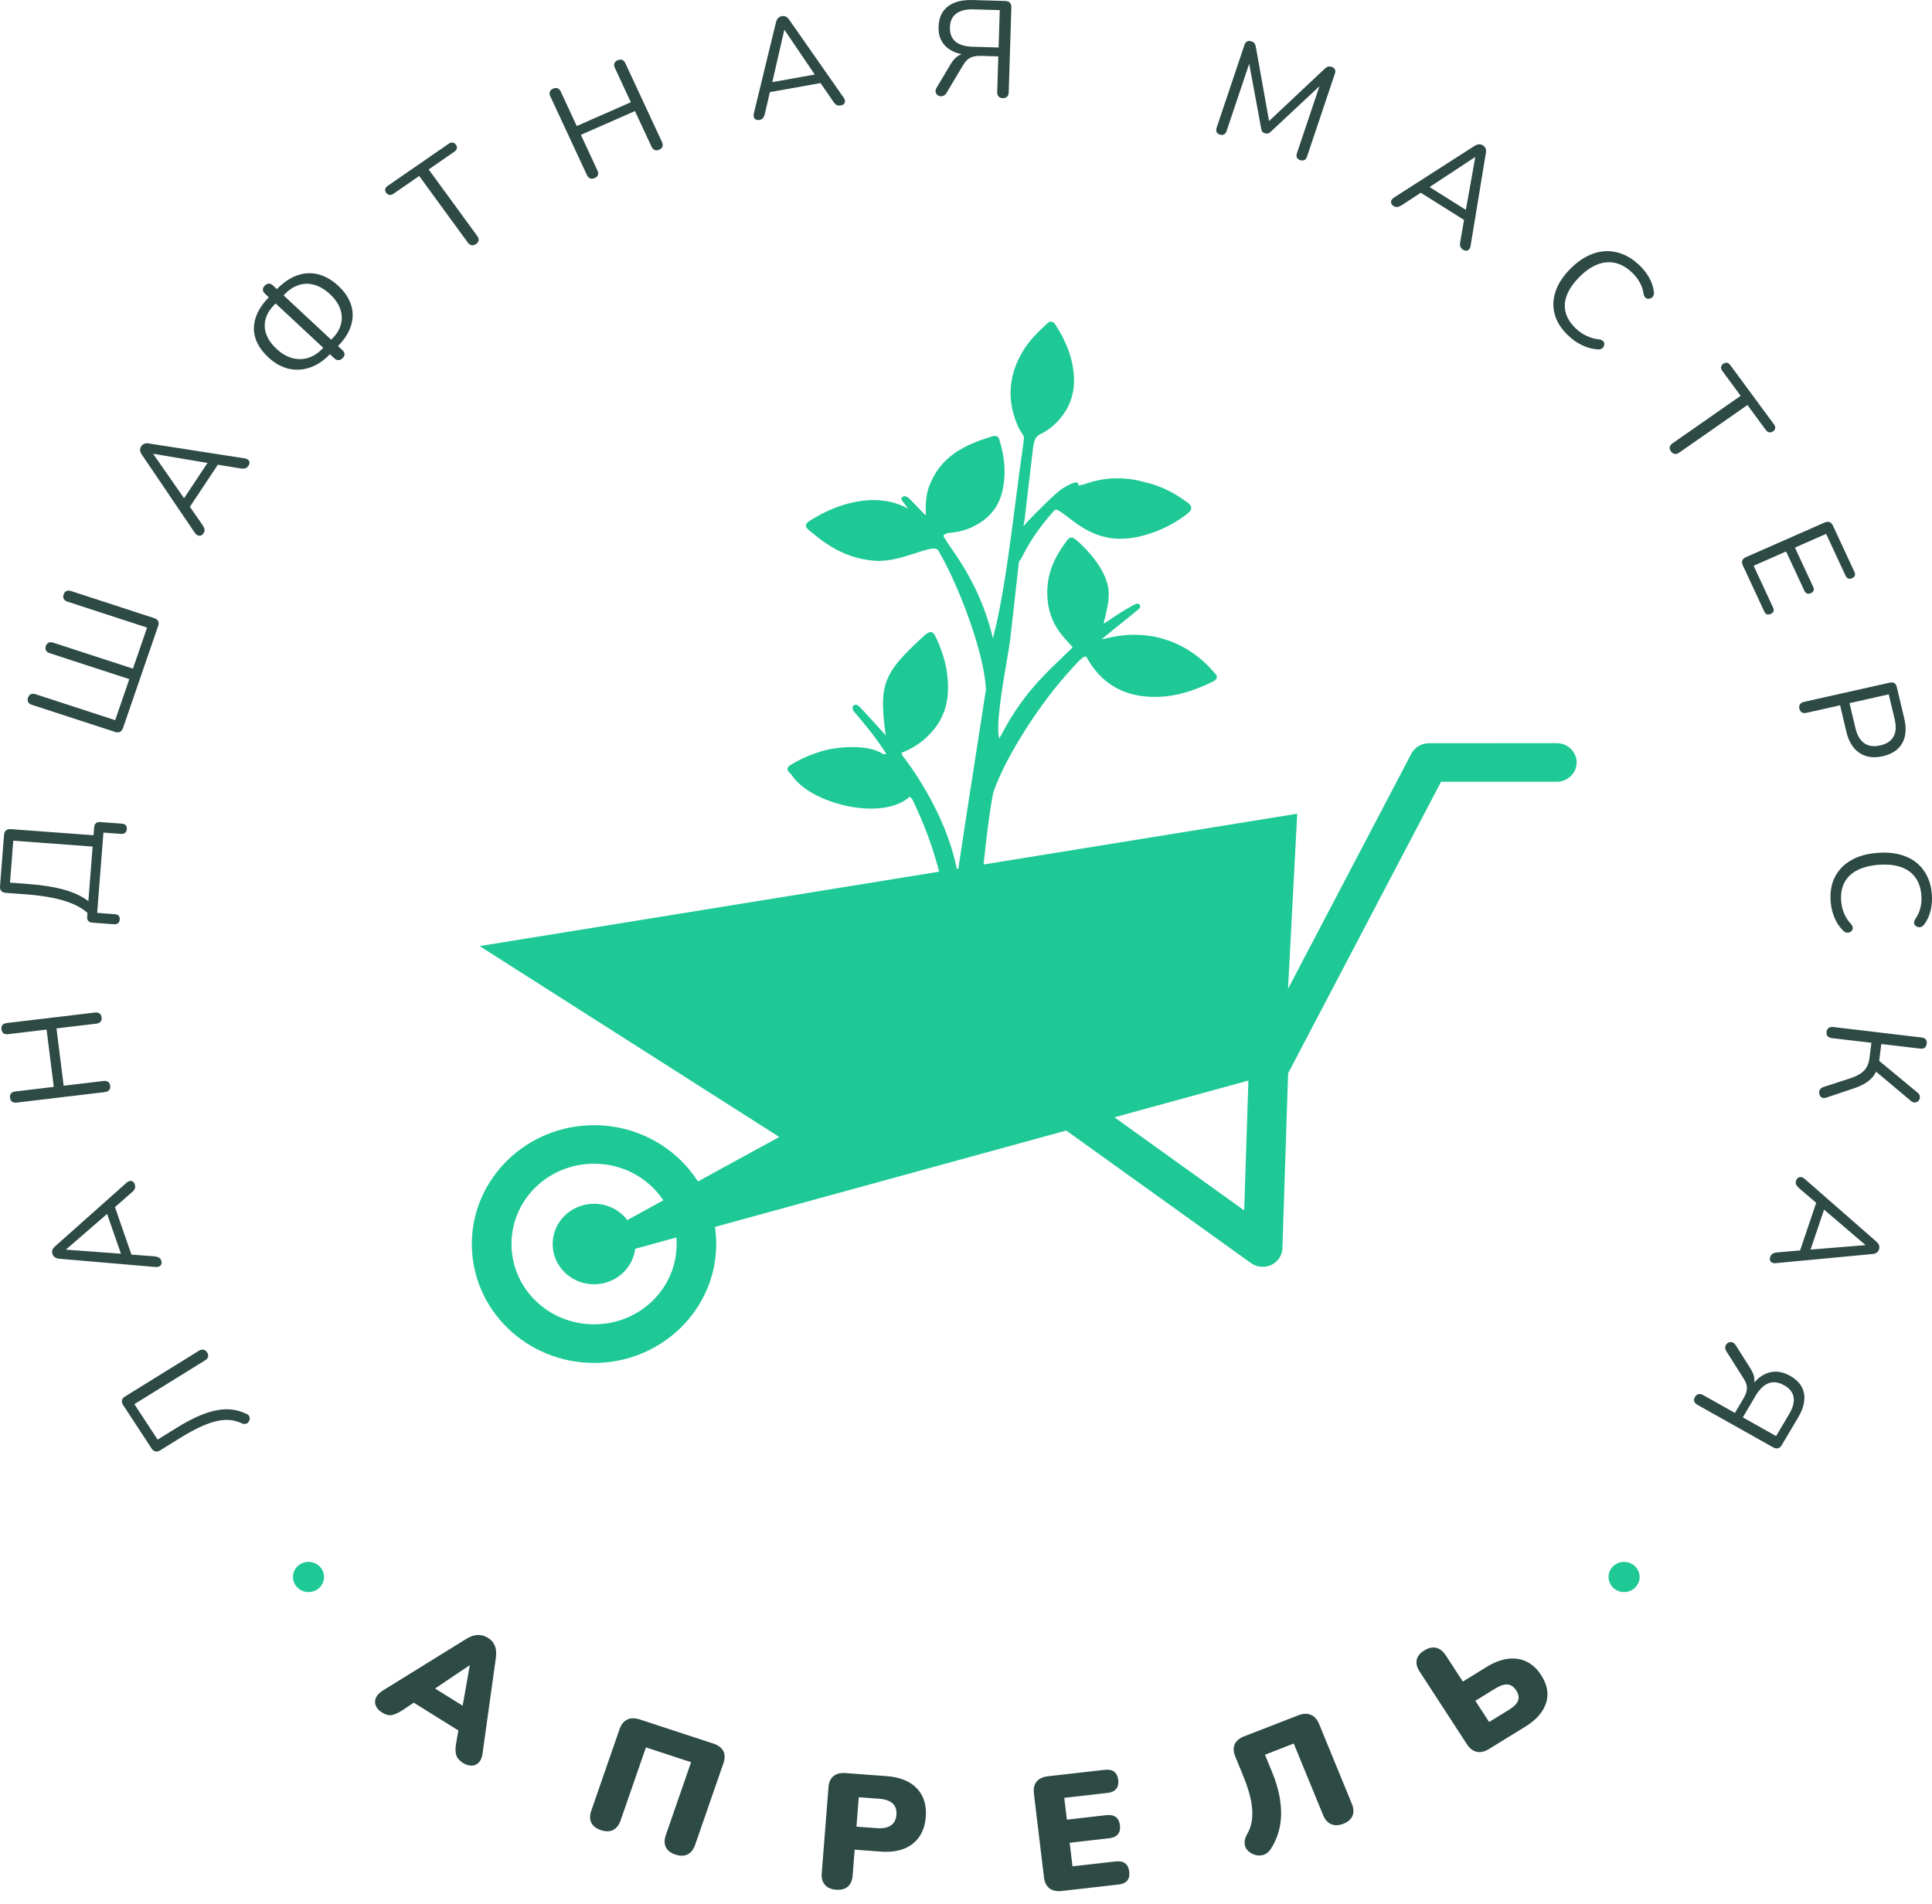 <svg width="140" height="138" viewBox="0 0 140 138" fill="none" xmlns="http://www.w3.org/2000/svg">
<path fill-rule="evenodd" clip-rule="evenodd" d="M23.222 113.586C23.618 114.051 23.552 114.742 23.074 115.128C22.595 115.514 21.886 115.449 21.489 114.984C21.092 114.519 21.159 113.828 21.637 113.442C22.115 113.056 22.825 113.121 23.222 113.586Z" fill="#1EC996"/>
<path fill-rule="evenodd" clip-rule="evenodd" d="M116.82 113.586C116.424 114.051 116.49 114.742 116.969 115.128C117.447 115.514 118.156 115.449 118.553 114.984C118.95 114.519 118.883 113.828 118.405 113.442C117.927 113.056 117.217 113.121 116.82 113.586Z" fill="#1EC996"/>
<path d="M15.005 98.002C15.078 98.114 15.102 98.221 15.076 98.322C15.05 98.424 14.98 98.51 14.866 98.582L9.738 101.76L11.421 104.33L12.809 103.469C13.387 103.111 13.916 102.829 14.395 102.622C14.874 102.414 15.317 102.273 15.721 102.199C16.127 102.123 16.501 102.11 16.846 102.158C17.191 102.206 17.521 102.305 17.836 102.453C17.957 102.503 18.037 102.575 18.074 102.67C18.112 102.764 18.103 102.867 18.048 102.979C17.993 103.092 17.917 103.16 17.821 103.185C17.724 103.209 17.619 103.195 17.502 103.141C17.259 103.026 16.998 102.952 16.718 102.918C16.438 102.884 16.126 102.901 15.781 102.971C15.436 103.039 15.04 103.174 14.592 103.373C14.143 103.573 13.628 103.854 13.045 104.215L11.613 105.103C11.487 105.181 11.37 105.208 11.262 105.184C11.155 105.161 11.061 105.088 10.981 104.966L8.921 101.82C8.845 101.704 8.817 101.591 8.839 101.484C8.861 101.377 8.935 101.284 9.061 101.206L14.413 97.889C14.527 97.818 14.637 97.793 14.743 97.813C14.849 97.833 14.936 97.897 15.005 98.002V98.002ZM11.681 91.351C11.716 91.451 11.72 91.539 11.692 91.614C11.665 91.689 11.612 91.745 11.535 91.781C11.458 91.816 11.361 91.829 11.243 91.819L4.317 91.223C4.168 91.209 4.054 91.172 3.972 91.112C3.891 91.052 3.834 90.975 3.801 90.881C3.768 90.787 3.766 90.692 3.793 90.596C3.821 90.5 3.89 90.406 4.001 90.314L9.135 85.745C9.22 85.661 9.306 85.61 9.392 85.592C9.48 85.574 9.555 85.585 9.62 85.627C9.684 85.669 9.733 85.74 9.768 85.84C9.807 85.953 9.808 86.053 9.771 86.142C9.734 86.23 9.665 86.316 9.565 86.397L8.158 87.632L8.23 87.191L9.629 91.222L9.294 90.904L11.178 91.046C11.32 91.063 11.431 91.092 11.51 91.135C11.59 91.179 11.646 91.251 11.681 91.351L11.681 91.351ZM4.796 90.564L8.971 90.873L8.867 91.159L7.663 87.69L7.918 87.837L4.79 90.546L4.796 90.564V90.564ZM7.985 78.69C8.001 78.821 7.975 78.926 7.907 79.003C7.838 79.082 7.737 79.128 7.602 79.144L1.213 79.905C1.072 79.922 0.959 79.901 0.877 79.841C0.794 79.78 0.744 79.684 0.728 79.554C0.711 79.423 0.736 79.319 0.801 79.241C0.866 79.164 0.97 79.116 1.112 79.1L3.897 78.768L3.375 74.614L0.589 74.947C0.448 74.963 0.335 74.942 0.253 74.882C0.171 74.821 0.121 74.726 0.105 74.595C0.088 74.464 0.113 74.36 0.178 74.283C0.243 74.205 0.347 74.157 0.488 74.14L6.878 73.38C7.012 73.364 7.122 73.386 7.209 73.445C7.295 73.505 7.345 73.6 7.362 73.731C7.378 73.862 7.353 73.967 7.284 74.045C7.215 74.123 7.114 74.17 6.979 74.185L4.092 74.529L4.614 78.683L7.502 78.339C7.636 78.323 7.746 78.344 7.832 78.399C7.917 78.456 7.969 78.553 7.986 78.69H7.985ZM8.675 66.645C8.666 66.764 8.625 66.852 8.553 66.909C8.481 66.966 8.38 66.991 8.251 66.981L6.7 66.866C6.423 66.846 6.295 66.701 6.316 66.431L6.366 65.79L6.47 66.284C6.067 65.87 5.486 65.543 4.726 65.302C3.967 65.06 2.995 64.896 1.813 64.808L0.423 64.705C0.275 64.695 0.165 64.648 0.093 64.567C0.021 64.486 -0.009 64.373 0.002 64.228L0.293 60.499C0.304 60.361 0.352 60.255 0.435 60.181C0.519 60.108 0.636 60.078 0.784 60.088L7.112 60.556L6.751 60.857L6.822 59.959C6.832 59.828 6.875 59.728 6.952 59.661C7.028 59.594 7.134 59.566 7.269 59.576L8.821 59.69C9.084 59.71 9.207 59.841 9.188 60.085C9.178 60.21 9.137 60.301 9.064 60.358C8.992 60.416 8.891 60.44 8.763 60.431L7.495 60.337L7.041 66.157L8.308 66.251C8.571 66.27 8.694 66.401 8.675 66.645L8.675 66.645ZM6.403 65.307L6.712 61.351L0.963 60.926L0.725 63.964L1.932 64.053C3.02 64.134 3.924 64.274 4.643 64.477C5.361 64.678 5.948 64.956 6.403 65.307L6.403 65.307ZM8.912 52.761C8.865 52.898 8.791 52.991 8.692 53.039C8.594 53.087 8.474 53.088 8.332 53.041L2.316 51.08C2.181 51.036 2.089 50.971 2.041 50.881C1.993 50.793 1.99 50.685 2.034 50.56C2.077 50.435 2.145 50.352 2.238 50.309C2.331 50.266 2.446 50.267 2.581 50.311L8.347 52.191L9.371 49.217L3.606 47.337C3.47 47.293 3.379 47.227 3.331 47.138C3.282 47.049 3.28 46.942 3.323 46.817C3.364 46.698 3.431 46.618 3.525 46.575C3.618 46.532 3.732 46.534 3.867 46.577L9.634 48.457L10.658 45.483L4.892 43.603C4.757 43.56 4.665 43.491 4.619 43.4C4.571 43.308 4.569 43.203 4.609 43.084C4.652 42.959 4.721 42.875 4.814 42.833C4.907 42.789 5.022 42.791 5.157 42.835L11.173 44.796C11.315 44.842 11.41 44.913 11.459 45.009C11.508 45.105 11.51 45.222 11.462 45.359L8.913 52.761H8.912ZM14.755 38.638C14.696 38.727 14.627 38.785 14.55 38.811C14.473 38.837 14.395 38.831 14.319 38.794C14.242 38.757 14.171 38.692 14.106 38.596L10.279 32.948C10.197 32.826 10.156 32.716 10.154 32.616C10.151 32.517 10.178 32.425 10.233 32.342C10.289 32.259 10.363 32.198 10.457 32.159C10.552 32.12 10.671 32.114 10.814 32.142L17.684 33.212C17.804 33.225 17.899 33.258 17.967 33.313C18.036 33.368 18.074 33.433 18.08 33.508C18.087 33.583 18.061 33.665 18.002 33.754C17.936 33.853 17.855 33.917 17.761 33.944C17.666 33.97 17.554 33.971 17.427 33.946L15.557 33.642L15.957 33.422L13.583 36.994L13.63 36.541L14.688 38.066C14.762 38.184 14.807 38.287 14.821 38.374C14.836 38.462 14.813 38.55 14.755 38.638L14.755 38.638ZM11.107 32.903L13.455 36.277L13.16 36.375L15.203 33.3L15.244 33.585L11.118 32.887L11.107 32.903ZM24.829 25.954C24.735 26.049 24.635 26.097 24.53 26.1C24.424 26.102 24.322 26.058 24.225 25.967L23.74 25.515L24.071 25.508L23.895 25.686C23.431 26.158 22.941 26.479 22.427 26.648C21.913 26.816 21.401 26.839 20.889 26.715C20.378 26.59 19.895 26.315 19.44 25.892C19.092 25.568 18.83 25.228 18.655 24.873C18.479 24.517 18.393 24.153 18.397 23.783C18.401 23.412 18.491 23.039 18.668 22.665C18.844 22.29 19.11 21.922 19.467 21.56L19.643 21.381L19.65 21.703L19.202 21.286C19.099 21.19 19.047 21.092 19.048 20.992C19.048 20.891 19.095 20.794 19.189 20.698C19.282 20.604 19.38 20.554 19.48 20.553C19.581 20.55 19.683 20.598 19.785 20.693L20.233 21.111L19.909 21.11L20.085 20.931C20.559 20.45 21.051 20.123 21.56 19.949C22.069 19.775 22.576 19.754 23.08 19.886C23.584 20.017 24.066 20.298 24.526 20.726C24.869 21.046 25.127 21.384 25.3 21.742C25.473 22.1 25.559 22.466 25.558 22.839C25.556 23.212 25.47 23.587 25.295 23.964C25.122 24.34 24.861 24.705 24.514 25.058L24.338 25.237L24.324 24.922L24.809 25.374C24.906 25.465 24.959 25.56 24.966 25.658C24.973 25.756 24.928 25.854 24.829 25.954L24.829 25.954ZM23.556 25.329L19.847 21.873L20.113 21.847L19.867 22.097C19.633 22.335 19.457 22.587 19.34 22.853C19.224 23.119 19.172 23.389 19.182 23.664C19.193 23.94 19.269 24.213 19.41 24.486C19.549 24.758 19.759 25.024 20.038 25.284C20.395 25.617 20.77 25.838 21.16 25.946C21.551 26.055 21.932 26.053 22.304 25.943C22.676 25.833 23.013 25.623 23.318 25.313L23.565 25.063L23.556 25.329L23.556 25.329ZM24.133 24.744L23.852 24.77L24.099 24.52C24.329 24.287 24.501 24.036 24.615 23.768C24.728 23.499 24.779 23.226 24.766 22.949C24.752 22.672 24.676 22.396 24.539 22.122C24.401 21.846 24.197 21.584 23.928 21.333C23.556 20.987 23.178 20.758 22.794 20.647C22.411 20.535 22.037 20.537 21.672 20.649C21.308 20.762 20.966 20.98 20.647 21.304L20.401 21.554L20.424 21.288L24.132 24.744L24.133 24.744ZM34.489 17.69C34.385 17.762 34.279 17.789 34.173 17.769C34.068 17.749 33.975 17.686 33.897 17.578L30.376 12.754L28.51 14.043C28.411 14.112 28.313 14.138 28.219 14.122C28.125 14.107 28.046 14.056 27.983 13.97C27.916 13.878 27.893 13.79 27.913 13.703C27.933 13.617 27.993 13.54 28.092 13.471L32.512 10.418C32.611 10.349 32.706 10.319 32.797 10.33C32.887 10.34 32.966 10.391 33.033 10.483C33.1 10.574 33.124 10.665 33.106 10.754C33.088 10.843 33.029 10.922 32.93 10.991L31.064 12.28L34.584 17.104C34.663 17.211 34.696 17.316 34.683 17.418C34.67 17.52 34.605 17.611 34.489 17.691V17.69ZM43.091 12.907C42.967 12.961 42.857 12.969 42.76 12.927C42.663 12.887 42.587 12.806 42.531 12.686L39.878 6.98C39.82 6.854 39.807 6.744 39.842 6.649C39.876 6.554 39.955 6.48 40.078 6.425C40.201 6.371 40.311 6.363 40.406 6.4C40.502 6.438 40.58 6.52 40.638 6.646L41.795 9.134L45.714 7.41L44.557 4.922C44.499 4.796 44.487 4.685 44.52 4.59C44.555 4.496 44.634 4.421 44.757 4.367C44.881 4.312 44.99 4.304 45.086 4.342C45.181 4.379 45.258 4.461 45.318 4.587L47.97 10.293C48.026 10.414 48.037 10.522 48.005 10.62C47.972 10.718 47.894 10.794 47.77 10.848C47.647 10.903 47.537 10.91 47.439 10.87C47.343 10.829 47.266 10.749 47.211 10.628L46.012 8.05L42.093 9.774L43.291 12.353C43.346 12.473 43.36 12.581 43.331 12.678C43.3 12.774 43.221 12.85 43.091 12.908L43.091 12.907ZM55.042 8.691C54.935 8.71 54.846 8.702 54.773 8.664C54.7 8.628 54.652 8.569 54.626 8.489C54.601 8.41 54.602 8.314 54.629 8.203L56.229 1.62C56.265 1.479 56.319 1.374 56.392 1.304C56.465 1.234 56.551 1.19 56.651 1.172C56.752 1.154 56.848 1.165 56.942 1.205C57.035 1.246 57.122 1.326 57.199 1.446L61.111 7.044C61.183 7.139 61.223 7.228 61.228 7.314C61.234 7.4 61.212 7.472 61.16 7.528C61.109 7.584 61.029 7.621 60.923 7.641C60.803 7.662 60.701 7.649 60.615 7.601C60.531 7.552 60.453 7.473 60.385 7.365L59.33 5.834L59.769 5.966L55.468 6.735L55.839 6.458L55.423 8.252C55.387 8.386 55.341 8.488 55.285 8.558C55.229 8.629 55.148 8.673 55.041 8.692L55.042 8.691ZM56.831 2.176L55.917 6.152L55.642 6.01L59.343 5.348L59.158 5.573L56.851 2.173L56.831 2.176V2.176ZM72.665 7.113C72.529 7.109 72.427 7.069 72.358 6.991C72.29 6.912 72.257 6.808 72.261 6.677L72.341 4.086L71.142 4.05C70.925 4.044 70.737 4.058 70.576 4.093C70.416 4.128 70.271 4.195 70.143 4.293C70.014 4.392 69.896 4.535 69.788 4.724L68.586 6.737C68.529 6.834 68.456 6.901 68.366 6.938C68.277 6.976 68.191 6.985 68.111 6.97C68.03 6.955 67.96 6.918 67.901 6.86C67.841 6.802 67.806 6.73 67.795 6.644C67.784 6.559 67.811 6.46 67.875 6.349L68.884 4.657C69.049 4.378 69.233 4.174 69.437 4.045C69.641 3.915 69.876 3.854 70.14 3.862L70.404 3.87L70.339 3.997C69.587 3.975 69.007 3.783 68.597 3.421C68.188 3.06 67.992 2.569 68.012 1.95C68.025 1.514 68.129 1.151 68.321 0.86C68.513 0.569 68.791 0.349 69.155 0.201C69.519 0.054 69.955 -0.013 70.463 0.002L72.842 0.072C72.99 0.076 73.103 0.117 73.179 0.195C73.255 0.273 73.291 0.385 73.286 0.53L73.095 6.7C73.091 6.832 73.052 6.934 72.978 7.009C72.905 7.083 72.801 7.117 72.665 7.113L72.665 7.113ZM70.481 3.387L72.362 3.442L72.446 0.733L70.565 0.678C70.01 0.662 69.586 0.763 69.295 0.983C69.003 1.201 68.85 1.532 68.837 1.974C68.823 2.428 68.954 2.774 69.232 3.009C69.509 3.245 69.926 3.372 70.481 3.388L70.481 3.387ZM88.401 9.755C88.284 9.717 88.205 9.656 88.163 9.57C88.121 9.484 88.12 9.381 88.16 9.262L90.179 3.253C90.222 3.128 90.285 3.044 90.37 3.002C90.456 2.959 90.556 2.957 90.673 2.994C90.775 3.027 90.851 3.073 90.899 3.133C90.946 3.193 90.98 3.279 91 3.39L92.017 9.084L91.727 8.992L95.997 4.979C96.08 4.902 96.157 4.851 96.229 4.829C96.3 4.807 96.392 4.813 96.5 4.848C96.61 4.882 96.686 4.942 96.73 5.025C96.773 5.108 96.774 5.212 96.731 5.338L94.712 11.347C94.672 11.466 94.61 11.549 94.527 11.595C94.443 11.641 94.341 11.644 94.219 11.606C94.102 11.569 94.023 11.508 93.981 11.421C93.938 11.335 93.937 11.232 93.977 11.113L95.754 5.828L95.985 5.902L92.087 9.543C92.014 9.61 91.948 9.654 91.888 9.673C91.828 9.691 91.753 9.687 91.663 9.658C91.573 9.63 91.508 9.588 91.469 9.534C91.43 9.48 91.404 9.41 91.391 9.322L90.431 4.124L90.663 4.198L88.884 9.493C88.844 9.611 88.782 9.695 88.698 9.741C88.616 9.787 88.516 9.792 88.4 9.755H88.401ZM100.992 14.936C100.901 14.879 100.842 14.812 100.815 14.737C100.788 14.661 100.795 14.586 100.831 14.511C100.869 14.437 100.937 14.368 101.035 14.304L106.84 10.58C106.966 10.501 107.079 10.461 107.181 10.458C107.284 10.456 107.378 10.482 107.463 10.536C107.549 10.589 107.611 10.662 107.651 10.754C107.691 10.846 107.698 10.961 107.669 11.101L106.57 17.784C106.557 17.901 106.523 17.993 106.466 18.06C106.409 18.126 106.342 18.163 106.266 18.169C106.188 18.176 106.104 18.151 106.013 18.093C105.911 18.028 105.845 17.951 105.818 17.859C105.791 17.767 105.789 17.658 105.816 17.534L106.128 15.716L106.354 16.105L102.681 13.795L103.147 13.841L101.58 14.87C101.458 14.943 101.353 14.986 101.263 15.001C101.173 15.015 101.082 14.992 100.992 14.935V14.936ZM106.886 11.386L103.419 13.671L103.318 13.383L106.478 15.371L106.185 15.411L106.902 11.397L106.885 11.386H106.886ZM113.666 24.342C113.158 23.868 112.825 23.358 112.669 22.811C112.513 22.263 112.528 21.706 112.714 21.141C112.901 20.574 113.257 20.025 113.782 19.491C114.175 19.091 114.584 18.784 115.006 18.57C115.427 18.355 115.852 18.235 116.277 18.207C116.704 18.18 117.129 18.246 117.552 18.408C117.975 18.57 118.375 18.826 118.752 19.177C119.056 19.46 119.303 19.77 119.496 20.11C119.688 20.448 119.805 20.793 119.846 21.141C119.862 21.248 119.853 21.342 119.816 21.422C119.779 21.502 119.725 21.562 119.654 21.6C119.583 21.639 119.509 21.657 119.433 21.654C119.356 21.651 119.288 21.622 119.229 21.567C119.17 21.512 119.127 21.427 119.101 21.311C119.061 21.009 118.969 20.726 118.823 20.464C118.679 20.2 118.484 19.955 118.239 19.727C117.852 19.367 117.445 19.141 117.019 19.05C116.593 18.958 116.161 19.001 115.724 19.177C115.287 19.355 114.854 19.66 114.428 20.093C114.001 20.527 113.705 20.962 113.54 21.396C113.374 21.831 113.347 22.254 113.46 22.665C113.571 23.075 113.821 23.46 114.208 23.821C114.448 24.044 114.71 24.222 114.993 24.353C115.276 24.485 115.576 24.566 115.893 24.597C116.014 24.618 116.102 24.657 116.159 24.714C116.215 24.771 116.247 24.835 116.253 24.905C116.259 24.974 116.245 25.044 116.211 25.112C116.177 25.18 116.123 25.235 116.049 25.277C115.976 25.317 115.889 25.332 115.788 25.32C115.413 25.3 115.044 25.205 114.681 25.035C114.317 24.866 113.979 24.634 113.665 24.342H113.666ZM121.081 32.709C121.006 32.607 120.978 32.505 120.998 32.402C121.018 32.298 121.083 32.209 121.193 32.132L126.134 28.684L124.801 26.875C124.731 26.779 124.702 26.684 124.719 26.592C124.734 26.501 124.785 26.424 124.874 26.362C124.968 26.297 125.059 26.274 125.148 26.293C125.238 26.312 125.317 26.37 125.388 26.466L128.547 30.752C128.618 30.849 128.649 30.94 128.638 31.028C128.628 31.117 128.576 31.194 128.483 31.259C128.389 31.324 128.296 31.348 128.205 31.331C128.112 31.314 128.031 31.258 127.959 31.161L126.627 29.352L121.685 32.8C121.575 32.876 121.467 32.908 121.362 32.897C121.257 32.884 121.164 32.822 121.08 32.709H121.081ZM126.288 40.966C126.227 40.834 126.216 40.718 126.254 40.617C126.293 40.517 126.381 40.438 126.517 40.377L132.215 37.87C132.35 37.811 132.47 37.8 132.574 37.837C132.677 37.875 132.759 37.961 132.82 38.093L134.38 41.446C134.427 41.548 134.436 41.639 134.405 41.717C134.375 41.796 134.31 41.856 134.211 41.9C134.106 41.946 134.013 41.955 133.933 41.925C133.851 41.895 133.788 41.829 133.74 41.727L132.328 38.69L130.067 39.684L131.392 42.533C131.439 42.635 131.449 42.724 131.422 42.801C131.394 42.878 131.328 42.94 131.223 42.986C131.119 43.032 131.026 43.041 130.944 43.011C130.863 42.981 130.8 42.916 130.752 42.813L129.428 39.965L127.075 41.001L128.487 44.039C128.534 44.141 128.542 44.231 128.512 44.309C128.482 44.388 128.417 44.449 128.318 44.492C128.213 44.538 128.121 44.547 128.04 44.518C127.959 44.488 127.895 44.422 127.847 44.319L126.288 40.966L126.288 40.966ZM130.391 51.358C130.361 51.23 130.375 51.123 130.435 51.038C130.495 50.954 130.591 50.897 130.723 50.867L136.936 49.472C137.074 49.441 137.187 49.452 137.273 49.508C137.359 49.563 137.417 49.655 137.447 49.783L137.99 52.068C138.162 52.794 138.112 53.394 137.838 53.869C137.565 54.343 137.094 54.655 136.427 54.805C135.766 54.954 135.205 54.873 134.741 54.564C134.279 54.255 133.961 53.738 133.789 53.012L133.339 51.113L130.91 51.658C130.778 51.688 130.667 51.679 130.575 51.632C130.484 51.584 130.423 51.493 130.391 51.358L130.391 51.358ZM134.022 50.959L134.45 52.761C134.574 53.282 134.787 53.648 135.091 53.861C135.396 54.073 135.779 54.128 136.241 54.024C136.711 53.918 137.034 53.705 137.212 53.384C137.389 53.063 137.417 52.643 137.293 52.122L136.866 50.32L134.022 50.958V50.959ZM132.656 65.341C132.603 64.658 132.706 64.061 132.965 63.553C133.225 63.044 133.618 62.639 134.145 62.34C134.672 62.038 135.315 61.861 136.072 61.805C136.639 61.762 137.153 61.798 137.615 61.913C138.076 62.028 138.475 62.214 138.811 62.47C139.147 62.726 139.418 63.052 139.622 63.447C139.826 63.842 139.948 64.292 139.988 64.798C140.019 65.206 139.99 65.599 139.902 65.976C139.812 66.353 139.663 66.685 139.453 66.971C139.393 67.061 139.321 67.125 139.239 67.161C139.156 67.196 139.076 67.206 138.996 67.188C138.917 67.171 138.849 67.136 138.794 67.084C138.74 67.032 138.709 66.966 138.703 66.888C138.697 66.809 138.723 66.718 138.784 66.614C138.961 66.362 139.086 66.092 139.158 65.802C139.231 65.513 139.254 65.203 139.228 64.874C139.188 64.355 139.039 63.923 138.785 63.578C138.53 63.232 138.179 62.984 137.732 62.832C137.285 62.68 136.754 62.627 136.139 62.672C135.524 62.718 135.006 62.849 134.584 63.065C134.162 63.282 133.853 63.579 133.654 63.958C133.456 64.337 133.377 64.785 133.419 65.305C133.444 65.627 133.517 65.93 133.637 66.211C133.758 66.494 133.926 66.749 134.141 66.978C134.217 67.071 134.256 67.158 134.258 67.237C134.261 67.316 134.241 67.384 134.198 67.44C134.154 67.496 134.096 67.538 134.024 67.567C133.951 67.595 133.874 67.601 133.791 67.584C133.708 67.567 133.633 67.522 133.566 67.447C133.301 67.189 133.092 66.879 132.938 66.516C132.783 66.155 132.69 65.763 132.657 65.341H132.656ZM132.36 74.778C132.377 74.647 132.428 74.552 132.513 74.493C132.6 74.433 132.71 74.411 132.844 74.428L139.244 75.188C139.385 75.205 139.487 75.252 139.549 75.329C139.61 75.406 139.633 75.51 139.617 75.642C139.601 75.773 139.553 75.868 139.474 75.928C139.394 75.988 139.284 76.01 139.142 75.993L136.326 75.659L136.156 77.014L136.024 76.759L138.948 79.179C139.035 79.249 139.088 79.326 139.108 79.408C139.129 79.489 139.126 79.569 139.099 79.646C139.072 79.723 139.027 79.783 138.962 79.829C138.899 79.874 138.825 79.897 138.739 79.897C138.654 79.896 138.567 79.861 138.481 79.792L135.784 77.527L136.094 77.255C135.997 77.649 135.81 77.972 135.532 78.225C135.255 78.477 134.887 78.683 134.431 78.842L132.355 79.541C132.24 79.582 132.143 79.586 132.061 79.557C131.98 79.527 131.919 79.477 131.88 79.406C131.842 79.335 131.822 79.257 131.822 79.174C131.822 79.091 131.848 79.013 131.898 78.939C131.948 78.866 132.027 78.811 132.133 78.778L134.131 78.128C134.566 77.98 134.886 77.794 135.092 77.569C135.299 77.344 135.423 77.053 135.469 76.692L135.61 75.573L132.743 75.232C132.608 75.217 132.507 75.171 132.437 75.096C132.369 75.021 132.343 74.916 132.36 74.778L132.36 74.778ZM130.15 85.566C130.184 85.466 130.235 85.394 130.303 85.35C130.372 85.306 130.448 85.292 130.532 85.308C130.615 85.325 130.701 85.371 130.789 85.448L135.959 89.971C136.069 90.069 136.138 90.166 136.166 90.262C136.195 90.358 136.193 90.453 136.161 90.546C136.13 90.641 136.073 90.718 135.992 90.778C135.91 90.839 135.797 90.874 135.651 90.883L128.726 91.537C128.606 91.554 128.506 91.545 128.425 91.509C128.345 91.472 128.291 91.419 128.266 91.348C128.24 91.277 128.244 91.192 128.278 91.091C128.316 90.979 128.377 90.898 128.462 90.848C128.546 90.799 128.654 90.771 128.784 90.764L130.671 90.599L130.341 90.91L131.711 86.869L131.783 87.319L130.363 86.104C130.261 86.008 130.19 85.919 130.153 85.839C130.117 85.757 130.116 85.666 130.15 85.567L130.15 85.566ZM135.169 90.218L132.022 87.531L132.282 87.364L131.103 90.841L130.99 90.575L135.163 90.237L135.169 90.218H135.169ZM122.824 101.238C122.891 101.124 122.977 101.056 123.08 101.033C123.183 101.012 123.293 101.034 123.411 101.099L125.717 102.395L126.317 101.385C126.426 101.202 126.502 101.034 126.548 100.88C126.592 100.725 126.6 100.57 126.571 100.413C126.543 100.256 126.469 100.087 126.35 99.906L125.096 97.922C125.036 97.827 125.009 97.733 125.018 97.639C125.027 97.544 125.058 97.466 125.11 97.405C125.162 97.343 125.229 97.3 125.309 97.277C125.39 97.253 125.472 97.257 125.554 97.29C125.637 97.32 125.714 97.39 125.783 97.498L126.838 99.164C127.012 99.437 127.109 99.691 127.129 99.928C127.15 100.164 127.094 100.393 126.962 100.616L126.83 100.839L126.745 100.722C127.122 100.089 127.57 99.683 128.092 99.503C128.613 99.323 129.15 99.389 129.702 99.699C130.089 99.916 130.369 100.177 130.542 100.479C130.715 100.782 130.782 101.124 130.743 101.506C130.704 101.888 130.557 102.293 130.303 102.721L129.113 104.726C129.039 104.852 128.949 104.928 128.842 104.956C128.735 104.984 128.617 104.962 128.489 104.89L122.993 101.802C122.876 101.736 122.801 101.654 122.769 101.556C122.737 101.458 122.756 101.353 122.824 101.238ZM127.231 101.133L126.29 102.718L128.703 104.073L129.644 102.488C129.922 102.02 130.031 101.609 129.97 101.255C129.911 100.901 129.684 100.614 129.29 100.393C128.885 100.165 128.51 100.114 128.165 100.241C127.82 100.367 127.509 100.664 127.231 101.133Z" fill="#2D4A45"/>
<path d="M27.675 124.1C27.463 123.968 27.317 123.808 27.236 123.623C27.156 123.436 27.155 123.248 27.233 123.056C27.31 122.865 27.467 122.692 27.703 122.539L33.788 118.773C34.082 118.59 34.36 118.495 34.621 118.488C34.881 118.481 35.128 118.551 35.361 118.696C35.594 118.84 35.758 119.027 35.854 119.256C35.95 119.485 35.977 119.769 35.937 120.111L34.969 127.064C34.939 127.345 34.851 127.563 34.706 127.717C34.561 127.872 34.387 127.952 34.186 127.957C33.984 127.963 33.78 127.902 33.575 127.775C33.301 127.604 33.13 127.413 33.062 127.2C32.993 126.989 32.988 126.713 33.047 126.374L33.327 124.759L33.712 125.717L29.478 123.079L30.543 123.025L29.152 123.949C28.853 124.138 28.599 124.253 28.39 124.292C28.181 124.331 27.943 124.268 27.676 124.101L27.675 124.1ZM34.018 120.691L31.003 122.72L31.032 122.06L34.023 123.923L33.419 124.223L34.039 120.704L34.018 120.691ZM43.543 132.63C43.203 132.519 42.974 132.341 42.852 132.097C42.731 131.852 42.729 131.561 42.846 131.224L44.893 125.318C45.013 124.973 45.199 124.74 45.451 124.618C45.704 124.496 46.011 124.495 46.374 124.613L51.681 126.355C52.043 126.473 52.287 126.656 52.413 126.902C52.538 127.148 52.54 127.443 52.42 127.788L50.373 133.693C50.256 134.031 50.075 134.262 49.83 134.386C49.585 134.51 49.29 134.516 48.942 134.402C48.603 134.291 48.373 134.113 48.252 133.868C48.131 133.624 48.129 133.333 48.245 132.996L50.079 127.708L46.806 126.634L44.973 131.922C44.856 132.259 44.678 132.49 44.436 132.616C44.195 132.741 43.897 132.747 43.543 132.63L43.543 132.63ZM60.579 136.947C60.222 136.921 59.953 136.803 59.775 136.595C59.595 136.388 59.519 136.11 59.546 135.763L60.035 129.513C60.063 129.158 60.183 128.892 60.397 128.718C60.61 128.543 60.895 128.469 61.253 128.495L64.246 128.717C65.22 128.789 65.953 129.088 66.447 129.612C66.94 130.137 67.153 130.826 67.086 131.678C67.019 132.53 66.702 133.179 66.132 133.626C65.563 134.071 64.792 134.258 63.818 134.186L61.931 134.046L61.785 135.929C61.758 136.276 61.643 136.539 61.442 136.719C61.24 136.899 60.952 136.975 60.579 136.947ZM62.062 132.378L63.559 132.488C63.981 132.52 64.312 132.454 64.553 132.294C64.794 132.133 64.929 131.876 64.957 131.52C64.985 131.157 64.892 130.88 64.679 130.689C64.465 130.499 64.148 130.389 63.725 130.357L62.229 130.247L62.062 132.378H62.062ZM76.949 137.039C76.569 137.083 76.268 137.019 76.047 136.849C75.826 136.679 75.695 136.413 75.651 136.051L74.92 129.979C74.877 129.617 74.943 129.329 75.117 129.114C75.292 128.899 75.569 128.77 75.949 128.726L80.058 128.259C80.349 128.226 80.575 128.271 80.738 128.397C80.9 128.522 80.998 128.718 81.029 128.985C81.062 129.26 81.015 129.478 80.887 129.64C80.759 129.802 80.55 129.9 80.259 129.933L77.12 130.291L77.31 131.871L80.183 131.544C80.466 131.512 80.69 131.558 80.857 131.682C81.023 131.807 81.123 132.006 81.157 132.282C81.189 132.556 81.139 132.774 81.007 132.932C80.875 133.09 80.667 133.186 80.385 133.218L77.512 133.545L77.717 135.255L80.856 134.898C81.148 134.865 81.374 134.913 81.537 135.041C81.7 135.17 81.798 135.368 81.829 135.636C81.863 135.91 81.815 136.127 81.686 136.285C81.559 136.443 81.349 136.539 81.057 136.572L76.949 137.039H76.949ZM97.344 132.17C97.012 132.299 96.718 132.309 96.462 132.199C96.207 132.089 96.012 131.869 95.876 131.538L93.75 126.355L91.665 127.165L92.185 128.433C92.417 128.999 92.586 129.539 92.691 130.052C92.796 130.565 92.843 131.053 92.833 131.518C92.822 131.982 92.753 132.422 92.625 132.838C92.499 133.254 92.319 133.639 92.087 133.994C91.927 134.243 91.718 134.394 91.459 134.448C91.2 134.501 90.936 134.453 90.664 134.302C90.397 134.142 90.243 133.938 90.203 133.689C90.162 133.441 90.219 133.184 90.373 132.92C90.528 132.655 90.633 132.374 90.69 132.075C90.746 131.775 90.762 131.45 90.736 131.098C90.71 130.746 90.64 130.366 90.526 129.959C90.411 129.552 90.258 129.113 90.064 128.643L89.513 127.297C89.374 126.959 89.36 126.665 89.471 126.412C89.582 126.16 89.811 125.967 90.159 125.832L94.07 124.314C94.417 124.178 94.722 124.165 94.985 124.272C95.248 124.378 95.448 124.6 95.587 124.938L97.962 130.728C98.097 131.059 98.112 131.349 98.004 131.6C97.896 131.85 97.677 132.041 97.344 132.17V132.17ZM107.908 126.746C107.585 126.946 107.285 127.015 107.01 126.955C106.736 126.895 106.498 126.711 106.297 126.403L102.871 121.137C102.671 120.83 102.601 120.545 102.662 120.283C102.722 120.02 102.904 119.796 103.206 119.61C103.515 119.42 103.803 119.355 104.069 119.416C104.335 119.476 104.568 119.661 104.768 119.968L106.002 121.865L107.714 120.811C108.243 120.484 108.752 120.287 109.243 120.219C109.733 120.152 110.186 120.215 110.601 120.409C111.017 120.603 111.374 120.93 111.674 121.392C112.127 122.087 112.246 122.763 112.033 123.42C111.82 124.075 111.317 124.647 110.526 125.134L107.908 126.746V126.746ZM107.908 124.794L109.362 123.898C109.712 123.682 109.927 123.461 110.006 123.235C110.085 123.008 110.04 122.765 109.869 122.504C109.7 122.243 109.495 122.1 109.253 122.076C109.01 122.052 108.715 122.148 108.363 122.364L106.909 123.259L107.909 124.795L107.908 124.794Z" fill="#2D4A45"/>
<path fill-rule="evenodd" clip-rule="evenodd" d="M34.759 68.562L68.053 63.171C67.879 62.493 67.678 61.826 67.453 61.167C67.103 60.144 66.69 59.139 66.217 58.148L66.216 58.145C66.175 58.051 66.131 57.957 66.072 57.879C66.03 57.824 65.98 57.776 65.917 57.739C65.805 57.842 65.681 57.935 65.547 58.018C64.559 58.638 63.053 58.728 61.582 58.452C60.117 58.178 58.678 57.541 57.819 56.705C57.644 56.534 57.492 56.355 57.37 56.169L57.336 56.118C57.321 56.107 57.297 56.093 57.284 56.08C57.13 55.93 57.057 55.825 57.065 55.713C57.072 55.596 57.163 55.512 57.337 55.407C57.676 55.201 58.03 55.02 58.396 54.86C58.76 54.701 59.136 54.563 59.521 54.443L59.522 54.442C60.168 54.247 61.156 54.107 62.083 54.148C62.813 54.179 63.508 54.322 63.978 54.638L63.984 54.641L64.062 54.647C64.121 54.652 64.18 54.658 64.229 54.644L64.185 54.568C63.84 54.029 63.468 53.516 63.076 53.014C62.683 52.512 62.268 52.017 61.841 51.519C61.825 51.5 61.812 51.476 61.804 51.453C61.797 51.434 61.792 51.413 61.791 51.394C61.787 51.368 61.782 51.337 61.782 51.307C61.78 51.262 61.789 51.217 61.812 51.181L61.818 51.171C61.859 51.112 61.918 51.08 61.981 51.071C62.039 51.062 62.1 51.073 62.149 51.1L62.177 51.117C62.316 51.227 63.136 52.133 63.747 52.807C63.92 52.999 64.07 53.169 64.181 53.294C63.933 51.48 63.88 50.365 64.244 49.372C64.631 48.319 65.48 47.423 67.058 45.993L67.063 45.988C67.237 45.85 67.365 45.786 67.491 45.813C67.616 45.84 67.707 45.951 67.806 46.16C68.085 46.739 68.308 47.331 68.462 47.938C68.615 48.546 68.699 49.171 68.698 49.813C68.702 50.434 68.61 51.026 68.408 51.58C68.213 52.109 67.919 52.603 67.511 53.051C67.21 53.393 66.873 53.69 66.504 53.943C66.145 54.188 65.754 54.391 65.334 54.553C65.334 54.702 65.431 54.82 65.528 54.938L65.584 55.005C65.871 55.383 66.139 55.77 66.395 56.164C66.649 56.555 66.891 56.955 67.126 57.359C67.613 58.207 68.048 59.076 68.414 59.973C68.781 60.87 69.079 61.796 69.289 62.753L69.305 62.823L69.336 62.962L69.451 62.944L69.493 62.624C69.872 60.078 70.288 57.409 70.699 54.781C70.957 53.127 71.214 51.487 71.449 49.952C71.38 48.672 70.936 46.927 70.336 45.181C69.649 43.18 68.755 41.181 67.983 39.882C67.807 39.607 67.172 39.815 66.35 40.083C65.477 40.368 64.406 40.718 63.371 40.637C62.42 40.563 61.591 40.317 60.828 39.941C60.068 39.567 59.374 39.065 58.688 38.476C58.5 38.325 58.404 38.214 58.4 38.094C58.394 37.967 58.486 37.867 58.671 37.745L58.672 37.743C59.192 37.415 59.727 37.129 60.283 36.895C60.841 36.661 61.422 36.48 62.031 36.362C64.12 35.976 65.339 36.621 65.675 36.798L65.814 36.871L65.798 36.854C65.76 36.805 65.726 36.764 65.709 36.741C65.647 36.663 65.589 36.581 65.531 36.498C65.472 36.417 65.415 36.335 65.353 36.258L65.351 36.256C65.326 36.223 65.317 36.177 65.322 36.136C65.327 36.095 65.349 36.051 65.382 36.025C65.409 36.005 65.442 35.986 65.475 35.973C65.511 35.958 65.55 35.951 65.585 35.955L65.605 35.959C65.774 36.011 65.885 36.124 65.998 36.24L66.065 36.307C66.213 36.455 66.352 36.602 66.49 36.749C66.63 36.898 66.771 37.046 66.912 37.187L66.933 37.21C66.979 37.258 67.026 37.309 67.082 37.321C67.103 37.26 67.096 37.192 67.089 37.125C67.085 37.082 67.08 37.038 67.081 36.99C67.079 36.685 67.09 36.381 67.128 36.081C67.168 35.777 67.236 35.476 67.35 35.181C67.769 34.121 68.398 33.385 69.184 32.835C69.965 32.288 70.898 31.927 71.93 31.615L71.934 31.614C72.063 31.58 72.162 31.579 72.246 31.622C72.331 31.666 72.385 31.746 72.421 31.875C72.618 32.515 72.748 33.161 72.784 33.812C72.822 34.465 72.766 35.122 72.588 35.785C72.477 36.188 72.308 36.551 72.081 36.877C71.853 37.203 71.569 37.49 71.226 37.742L71.225 37.743C70.849 38.012 70.455 38.219 70.039 38.365C69.629 38.509 69.197 38.593 68.742 38.618C68.284 38.764 68.286 38.768 68.585 39.214C68.629 39.278 68.671 39.345 68.712 39.411C68.75 39.471 68.787 39.53 68.829 39.592C69.556 40.596 70.189 41.641 70.711 42.735C71.233 43.83 71.645 44.977 71.931 46.183C71.936 46.209 71.938 46.242 71.942 46.269C72.651 43.677 73.17 39.636 73.619 36.135C73.797 34.751 73.964 33.45 74.128 32.349L74.136 32.29C74.188 31.892 74.209 31.732 74.186 31.631C74.172 31.571 74.135 31.518 74.074 31.428C74.012 31.338 73.928 31.215 73.818 31.015L73.815 31.008C73.421 30.146 73.223 29.288 73.23 28.432C73.238 27.575 73.453 26.722 73.886 25.872C74.432 24.816 75.049 24.231 75.84 23.483L75.898 23.427C75.925 23.401 75.954 23.379 75.984 23.362C76.053 23.323 76.126 23.307 76.197 23.316C76.268 23.324 76.335 23.357 76.391 23.412C76.416 23.436 76.439 23.465 76.458 23.497C76.848 24.097 77.179 24.718 77.417 25.367C77.656 26.019 77.803 26.701 77.826 27.421C77.847 28.022 77.753 28.589 77.548 29.116C77.342 29.647 77.023 30.138 76.597 30.582C76.095 31.097 75.734 31.284 75.47 31.42C75.121 31.6 74.962 31.683 74.855 32.502C74.751 33.369 74.645 34.239 74.543 35.11C74.438 35.991 74.337 36.867 74.24 37.731V37.732C74.237 37.759 74.23 37.79 74.221 37.828C74.201 37.923 74.168 38.071 74.166 38.15C74.219 38.088 74.311 37.945 74.493 37.76C75.213 37.025 76.567 35.643 77.016 35.39C77.084 35.347 77.294 35.219 77.502 35.115C77.749 34.991 78.005 34.907 78.11 35.012L78.112 35.014C78.17 35.075 78.17 35.134 78.133 35.19C78.341 35.153 78.552 35.105 78.635 35.073L78.636 35.072C79.356 34.815 80.076 34.682 80.8 34.664C81.522 34.647 82.246 34.744 82.97 34.945C83.606 35.09 84.157 35.301 84.643 35.543C85.13 35.787 85.55 36.06 85.924 36.328C86.132 36.465 86.284 36.587 86.316 36.747C86.348 36.912 86.249 37.086 85.948 37.305C85.268 37.814 84.458 38.262 83.604 38.575C82.818 38.864 81.993 39.039 81.197 39.046C79.433 39.056 78.194 38.102 77.367 37.465C76.884 37.093 76.557 36.842 76.413 36.976C76.388 37.001 76.365 37.028 76.344 37.054C76.319 37.084 76.295 37.112 76.266 37.142C75.821 37.645 75.41 38.165 75.037 38.708C74.663 39.251 74.327 39.819 74.031 40.418L74.027 40.426C73.994 40.48 73.957 40.533 73.921 40.586C73.892 40.629 73.863 40.67 73.837 40.713L73.202 46.344C73.168 46.638 73.079 47.16 72.97 47.797C72.647 49.689 72.149 52.612 72.406 53.517L72.511 53.335C72.571 53.231 72.63 53.131 72.682 53.024L72.683 53.022C73.073 52.289 73.508 51.589 73.99 50.924C74.471 50.258 75 49.626 75.577 49.028C76.064 48.518 76.568 48.033 77.075 47.546C77.295 47.335 77.515 47.123 77.734 46.91L77.529 46.684C77.319 46.452 77.105 46.218 76.914 45.978C76.642 45.636 76.423 45.269 76.259 44.881C76.095 44.491 75.985 44.08 75.932 43.653C75.655 41.486 76.701 40.026 77.239 39.275L77.284 39.212C77.391 39.065 77.48 38.983 77.586 38.963C77.699 38.939 77.802 38.985 77.933 39.092L77.935 39.093C78.027 39.17 78.118 39.248 78.198 39.319C78.286 39.396 78.371 39.476 78.453 39.559C78.831 39.942 79.19 40.343 79.495 40.779C79.803 41.218 80.058 41.694 80.222 42.224C80.484 43.091 80.259 44 80.103 44.628C80.038 44.892 79.988 45.099 79.983 45.204L80.101 45.125C80.742 44.69 81.389 44.252 82.082 43.881C82.151 43.841 82.226 43.811 82.295 43.782L82.396 43.74L82.427 43.744C82.438 43.745 82.455 43.747 82.476 43.754H82.477C82.502 43.761 82.529 43.774 82.551 43.796C82.593 43.832 82.618 43.877 82.625 43.927C82.631 43.978 82.616 44.03 82.576 44.076L82.571 44.081C82.494 44.158 82.413 44.227 82.333 44.292C82.043 44.537 81.744 44.773 81.447 45.012C80.948 45.414 80.444 45.818 79.96 46.22C79.94 46.239 79.918 46.255 79.895 46.27C79.874 46.286 79.851 46.303 79.841 46.32L79.884 46.317C79.945 46.309 80.009 46.298 80.071 46.285C80.139 46.27 80.199 46.255 80.251 46.241L80.255 46.24C81.855 45.858 83.288 45.965 84.519 46.369C85.999 46.855 87.187 47.77 88.023 48.783C88.146 48.892 88.195 48.999 88.176 49.105C88.158 49.211 88.074 49.3 87.928 49.373C87.225 49.726 86.505 50.021 85.758 50.222C85.01 50.422 84.237 50.528 83.431 50.501C82.391 50.47 81.477 50.216 80.7 49.748C79.919 49.278 79.276 48.592 78.777 47.698L78.769 47.681C78.762 47.66 78.751 47.641 78.736 47.622C78.724 47.607 78.71 47.592 78.692 47.578C78.542 47.576 78.435 47.67 78.314 47.777L78.22 47.857C77.854 48.244 77.497 48.636 77.15 49.036C76.8 49.438 76.463 49.846 76.144 50.262C75.323 51.321 74.384 52.691 73.574 54.088C72.902 55.247 72.319 56.428 71.965 57.469C71.66 59.125 71.459 60.897 71.274 62.65L94.002 58.97L93.336 71.659L102.27 54.623C102.523 54.139 103.026 53.861 103.548 53.86L112.813 53.858C113.606 53.858 114.249 54.484 114.249 55.256C114.249 56.027 113.606 56.653 112.813 56.653H104.426L93.341 77.782L92.931 90.395C92.935 90.687 92.846 90.984 92.655 91.237C92.187 91.857 91.29 91.992 90.653 91.537L77.264 81.931L51.809 88.915C51.869 89.32 51.9 89.735 51.9 90.157C51.9 92.528 50.908 94.681 49.306 96.242L49.301 96.248C47.696 97.807 45.482 98.772 43.046 98.772C40.602 98.772 38.388 97.807 36.785 96.248C35.182 94.689 34.19 92.534 34.19 90.157C34.19 87.783 35.184 85.631 36.785 84.072L36.791 84.067C38.393 82.509 40.605 81.543 43.046 81.543C45.489 81.543 47.704 82.508 49.306 84.067C49.787 84.535 50.213 85.056 50.574 85.621L56.469 82.397L34.757 68.564L34.759 68.562ZM43.048 87.238C44.035 87.238 44.91 87.702 45.457 88.418L48.069 86.989C47.84 86.645 47.575 86.327 47.279 86.039C46.196 84.986 44.7 84.335 43.048 84.335C41.393 84.335 39.895 84.986 38.813 86.036C37.734 87.089 37.064 88.546 37.064 90.156C37.064 91.763 37.734 93.219 38.816 94.272C39.898 95.325 41.395 95.976 43.048 95.976C44.704 95.976 46.2 95.326 47.279 94.277L47.284 94.272C48.362 93.223 49.031 91.767 49.031 90.156C49.031 89.996 49.023 89.838 49.011 89.681L46.026 90.501C45.85 91.949 44.584 93.074 43.048 93.074C41.391 93.074 40.048 91.767 40.048 90.156C40.048 88.544 41.391 87.238 43.048 87.238V87.238ZM90.464 78.308L80.756 80.972L90.158 87.717L90.464 78.308Z" fill="#1EC996"/>
</svg>
